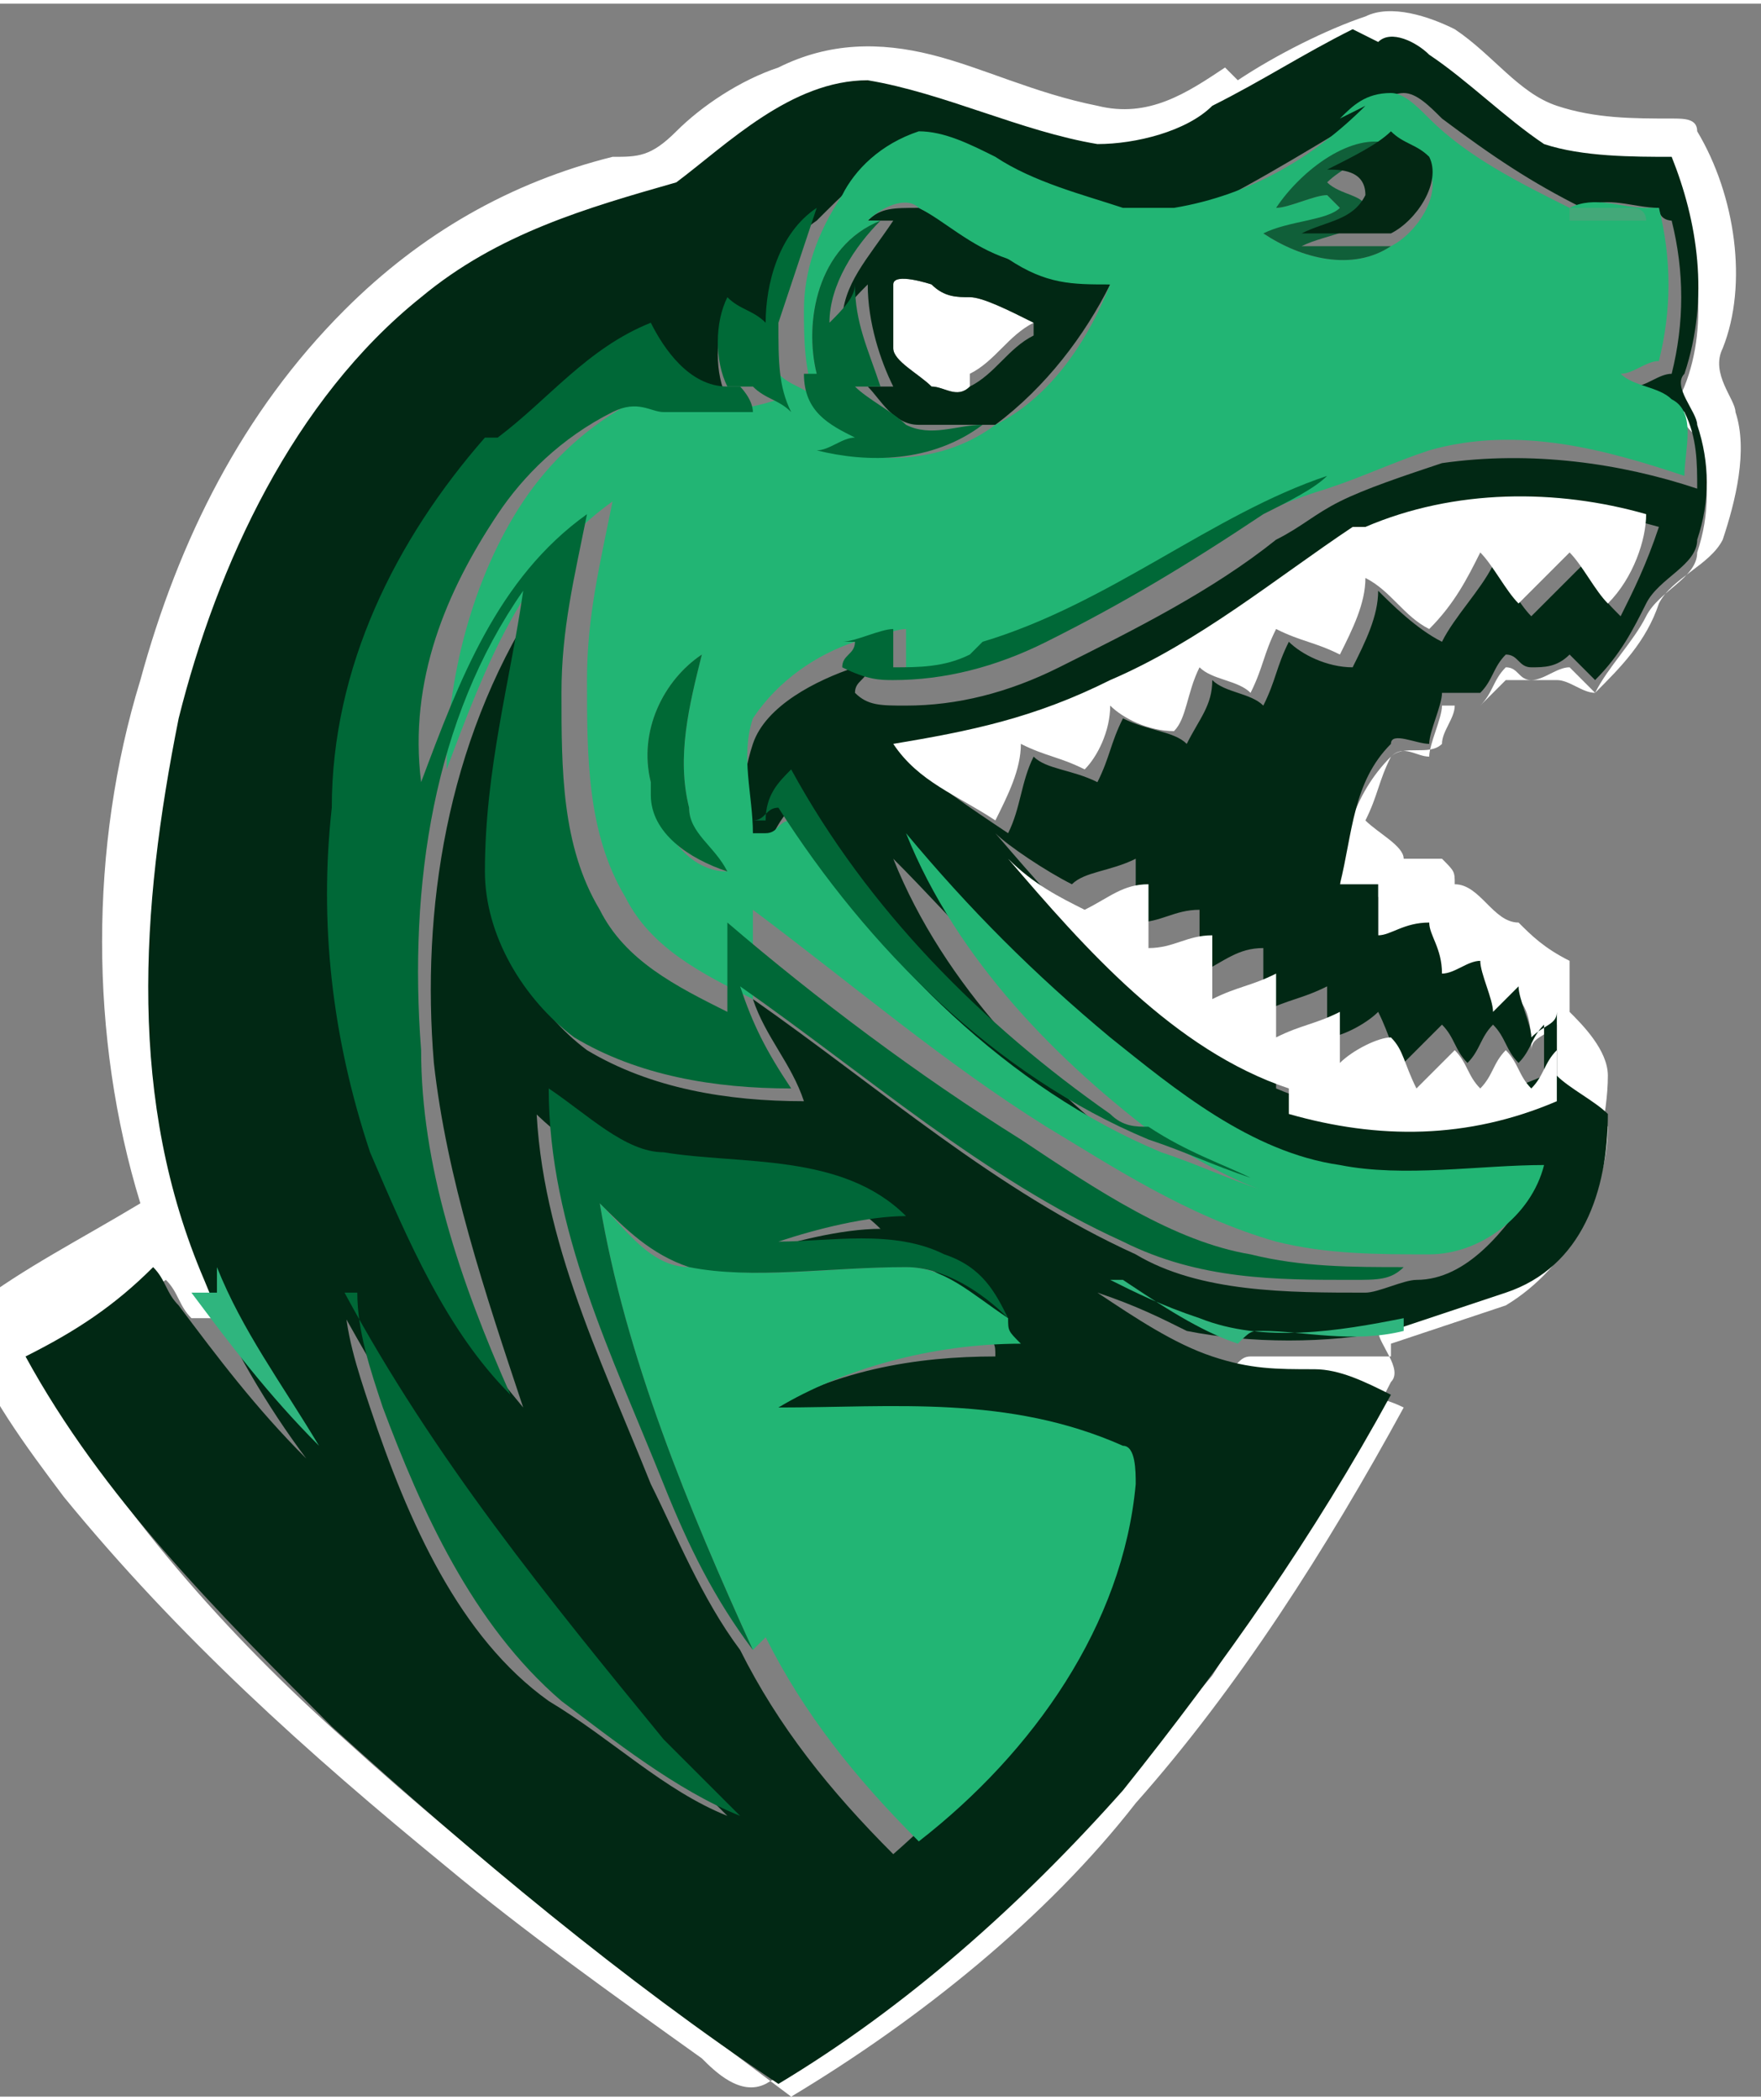 <?xml version="1.0" encoding="UTF-8"?>
<!DOCTYPE svg PUBLIC "-//W3C//DTD SVG 1.1//EN" "http://www.w3.org/Graphics/SVG/1.1/DTD/svg11.dtd">
<!-- Creator: CorelDRAW 2018 (64-Bit) -->
<svg xmlns="http://www.w3.org/2000/svg" xml:space="preserve" width="0.27in" height="0.322in" version="1.1" style="shape-rendering:geometricPrecision; text-rendering:geometricPrecision; image-rendering:optimizeQuality; fill-rule:evenodd; clip-rule:evenodd"
viewBox="0 0 1.38 1.64"
 xmlns:xlink="http://www.w3.org/1999/xlink">
 <rect x="0" y="0" width="1.38" height="1.64" fill="#808080" stroke="none"/>
 <defs>
  <style type="text/css">
   <![CDATA[
    .fil0 {fill:white}
    .fil12 {fill:#006738;fill-rule:nonzero}
    .fil9 {fill:#006837;fill-rule:nonzero}
    .fil10 {fill:#006935;fill-rule:nonzero}
    .fil7 {fill:#006A37;fill-rule:nonzero}
    .fil2 {fill:#012814;fill-rule:nonzero}
    .fil11 {fill:#026737;fill-rule:nonzero}
    .fil8 {fill:#026837;fill-rule:nonzero}
    .fil5 {fill:#032713;fill-rule:nonzero}
    .fil4 {fill:#105F39;fill-rule:nonzero}
    .fil3 {fill:#22B574;fill-rule:nonzero}
    .fil13 {fill:#2FB57E;fill-rule:nonzero}
    .fil6 {fill:#43A879;fill-rule:nonzero}
    .fil1 {fill:white;fill-rule:nonzero}
   ]]>
  </style>
 </defs>
 <g id="Layer_x0020_1">
  <g id="_988839216">
   <path class="fil0" d="M0.76 0.29c0.02,-0.01 0.03,-0.03 0.05,-0.04 -0.02,-0.01 -0.04,-0.02 -0.05,-0.02 -0.01,-0 -0.02,-0 -0.03,-0.01 -0,-0 -0.03,-0.01 -0.03,-0 -0,0.01 -0,0.04 0,0.05 0,0.01 0.02,0.02 0.03,0.03 0.01,0 0.02,0.01 0.03,0z"/>
   <path class="fil1" d="M0.97 0.06c0.03,-0.02 0.07,-0.04 0.1,-0.05 0.02,-0.01 0.05,0 0.07,0.01 0.03,0.02 0.05,0.05 0.08,0.06 0.03,0.01 0.06,0.01 0.09,0.01 0.01,-0 0.02,0 0.02,0.01 0.03,0.05 0.04,0.12 0.02,0.17 -0.01,0.02 0.01,0.04 0.01,0.05 0.01,0.03 0,0.07 -0.01,0.1 -0.01,0.02 -0.04,0.03 -0.05,0.05 -0.01,0.03 -0.03,0.05 -0.05,0.07 -0.01,-0 -0.02,-0.01 -0.03,-0.01 -0.01,0 -0.03,0 -0.04,0 -0.01,0.01 -0.01,0.01 -0.02,0.02 -0,-0 -0.01,-0 -0.02,-0 -0,0.01 -0.01,0.02 -0.01,0.03 -0.01,0.01 -0.03,0 -0.04,0.01 -0.01,0.02 -0.01,0.03 -0.02,0.05 0.01,0.01 0.03,0.02 0.03,0.03 0.01,0 0.02,-0 0.03,0 0.01,0.01 0.01,0.01 0.01,0.02 0.02,0 0.03,0.03 0.05,0.03 0.01,0.01 0.02,0.02 0.04,0.03 0,0.01 0,0.03 0,0.04 0.01,0.01 0.03,0.03 0.03,0.05 0,0.03 -0.01,0.07 -0.02,0.1 -0.01,0.03 -0.03,0.05 -0.06,0.06 -0.03,0.02 -0.06,0.02 -0.1,0.04 0,0.01 0.02,0.03 0.01,0.04 -0.04,0.08 -0.09,0.15 -0.14,0.23 -0.05,0.06 -0.1,0.12 -0.16,0.18 -0.06,0.06 -0.12,0.1 -0.19,0.14 -0.02,0.01 -0.04,-0.01 -0.05,-0.02 -0.07,-0.05 -0.14,-0.1 -0.2,-0.15 -0.11,-0.09 -0.21,-0.18 -0.3,-0.29 -0.03,-0.04 -0.06,-0.08 -0.08,-0.13 0,-0 0.01,-0.01 0.01,-0.02 0.04,-0.03 0.08,-0.05 0.13,-0.08 -0.04,-0.13 -0.04,-0.28 -0,-0.41 0.03,-0.11 0.08,-0.21 0.16,-0.29 0.06,-0.06 0.13,-0.1 0.21,-0.12 0.02,-0 0.03,-0 0.05,-0.02 0.02,-0.02 0.05,-0.04 0.08,-0.05 0.04,-0.02 0.08,-0.02 0.12,-0.01 0.04,0.01 0.08,0.03 0.13,0.04 0.04,0.01 0.07,-0.01 0.1,-0.03zm0.1 -0.03l0 0c-0.04,0.01 -0.07,0.04 -0.11,0.06 -0.03,0.01 -0.06,0.03 -0.09,0.03 -0.06,-0.01 -0.12,-0.05 -0.18,-0.05 -0.06,-0 -0.11,0.05 -0.15,0.08 -0.07,0.01 -0.14,0.04 -0.2,0.09 -0.1,0.08 -0.16,0.2 -0.19,0.33 -0.03,0.14 -0.04,0.3 0.02,0.44 -0,0.01 -0,0.02 -0,0.02 -0.01,-0 -0.01,-0 -0.02,-0 -0.01,-0.01 -0.01,-0.02 -0.02,-0.03 -0.03,0.02 -0.07,0.04 -0.1,0.07 0.06,0.11 0.15,0.21 0.24,0.29 0.11,0.1 0.23,0.19 0.35,0.28 0.1,-0.06 0.2,-0.14 0.27,-0.23 0.08,-0.09 0.15,-0.2 0.21,-0.31 -0.02,-0.01 -0.04,-0.01 -0.06,-0.02 -0.03,-0.01 -0.05,-0 -0.08,-0.01 0.01,-0 0.01,-0.01 0.02,-0.01 0.04,-0 0.08,0 0.11,-0 0,-0 0,-0.01 0,-0.01 0.03,-0.01 0.06,-0.02 0.09,-0.03 0.05,-0.03 0.08,-0.09 0.08,-0.14 -0.01,-0.02 -0.02,-0.02 -0.04,-0.03 0,-0.02 0,-0.03 0,-0.05 -0.01,0.01 -0.02,0.01 -0.02,0.02 -0,-0.01 -0,-0.03 -0.01,-0.04 -0,0 -0.01,0.01 -0.02,0.02 -0,-0.01 -0.01,-0.03 -0.01,-0.04 -0.01,0 -0.02,0 -0.03,0.01 -0,-0.01 -0.01,-0.02 -0.01,-0.04 -0.01,0 -0.02,0.01 -0.04,0.01 -0,-0.01 -0,-0.03 -0,-0.04 -0.01,0 -0.02,0 -0.03,0 0,-0.04 0.01,-0.08 0.04,-0.11 0.01,-0.01 0.02,-0 0.03,-0 0,-0.01 0.01,-0.03 0.01,-0.04 0.01,-0 0.02,0 0.03,-0 0.01,-0.01 0.01,-0.02 0.02,-0.03 0.01,0 0.01,0.01 0.02,0.01 0.01,-0 0.02,-0.01 0.03,-0.01 0.01,0.01 0.01,0.01 0.02,0.02 0.01,-0.02 0.03,-0.04 0.04,-0.06 0.01,-0.02 0.04,-0.03 0.04,-0.05 0.01,-0.03 0.01,-0.06 -0,-0.09 -0.01,-0.01 -0.02,-0.02 -0.01,-0.04 0.02,-0.05 0.01,-0.11 -0.01,-0.17 -0.03,0 -0.07,0 -0.1,-0.01 -0.04,-0.01 -0.06,-0.04 -0.09,-0.07 -0.01,-0.01 -0.03,-0.01 -0.04,-0.01z"/>
   <path class="fil2" d="M1.08 0.03c0.01,-0.01 0.03,-0 0.04,0.01 0.03,0.02 0.06,0.05 0.09,0.07 0.03,0.01 0.07,0.01 0.1,0.01 0.02,0.05 0.03,0.11 0.01,0.17 -0.01,0.01 0.01,0.03 0.01,0.04 0.01,0.03 0.01,0.06 0,0.09 -0,0.02 -0.03,0.03 -0.04,0.05 -0.01,0.02 -0.02,0.04 -0.04,0.06 -0.01,-0.01 -0.01,-0.01 -0.02,-0.02 -0.01,0.01 -0.02,0.01 -0.03,0.01 -0.01,-0 -0.01,-0.01 -0.02,-0.01 -0.01,0.01 -0.01,0.02 -0.02,0.03 -0.01,0 -0.02,0 -0.03,0 -0,0.01 -0.01,0.03 -0.01,0.04 -0.01,-0 -0.03,-0.01 -0.03,0 -0.03,0.03 -0.03,0.07 -0.04,0.11 0.01,-0 0.02,-0 0.03,-0 0,0.01 0,0.03 0,0.04 0.01,-0 0.02,-0.01 0.04,-0.01 0,0.01 0.01,0.02 0.01,0.04 0.01,-0 0.02,-0.01 0.03,-0.01 0,0.01 0.01,0.03 0.01,0.04 0,-0 0.01,-0.01 0.02,-0.02 0,0.01 0.01,0.03 0.01,0.04 0.01,-0.01 0.02,-0.01 0.02,-0.02 -0,0.02 -0,0.03 -0,0.05 0.01,0.01 0.03,0.02 0.04,0.03 0,0.06 -0.02,0.12 -0.08,0.14 -0.03,0.01 -0.06,0.02 -0.09,0.03 -0.05,0.01 -0.11,0.01 -0.16,-0 -0.02,-0.01 -0.04,-0.02 -0.07,-0.03 0.03,0.02 0.06,0.04 0.09,0.05 0.03,0.01 0.05,0.01 0.08,0.01 0.02,0 0.04,0.01 0.06,0.02 -0.06,0.11 -0.13,0.21 -0.21,0.31 -0.08,0.09 -0.17,0.17 -0.27,0.23 -0.12,-0.08 -0.24,-0.18 -0.35,-0.28 -0.09,-0.09 -0.18,-0.18 -0.24,-0.29 0.04,-0.02 0.07,-0.04 0.1,-0.07 0.01,0.01 0.01,0.02 0.02,0.03 0.03,0.04 0.06,0.08 0.1,0.12 -0.03,-0.04 -0.06,-0.09 -0.08,-0.14 -0.06,-0.14 -0.05,-0.29 -0.02,-0.44 0.03,-0.12 0.09,-0.25 0.19,-0.33 0.06,-0.05 0.13,-0.07 0.2,-0.09 0.04,-0.03 0.09,-0.08 0.15,-0.08 0.06,0.01 0.12,0.04 0.18,0.05 0.03,0 0.07,-0.01 0.09,-0.03 0.04,-0.02 0.07,-0.04 0.11,-0.06zm-0.03 0.07l0 0c-0.05,0.03 -0.1,0.06 -0.15,0.08 -0.01,0 -0.02,0 -0.04,0 -0.04,-0.01 -0.07,-0.02 -0.1,-0.04 -0.02,-0.01 -0.04,-0.02 -0.06,-0.02 -0.02,0.01 -0.04,0.03 -0.06,0.05 -0.03,0.02 -0.04,0.06 -0.04,0.09 -0.01,-0.01 -0.02,-0.01 -0.03,-0.02 -0.01,0.02 -0.01,0.05 0,0.07 -0.03,-0 -0.05,-0.03 -0.06,-0.05 -0.05,0.02 -0.09,0.05 -0.12,0.09 -0.08,0.08 -0.12,0.18 -0.12,0.29 -0,0.09 0.01,0.18 0.03,0.27 0.02,0.07 0.06,0.13 0.11,0.19 -0.03,-0.09 -0.06,-0.18 -0.07,-0.27 -0.01,-0.12 0.01,-0.25 0.08,-0.36 -0.01,0.07 -0.03,0.15 -0.03,0.22 -0,0.05 0.03,0.1 0.07,0.13 0.05,0.03 0.11,0.04 0.17,0.04 -0.01,-0.03 -0.03,-0.05 -0.04,-0.08 0.1,0.07 0.19,0.15 0.3,0.2 0.05,0.03 0.12,0.03 0.18,0.03 0.01,0 0.03,-0.01 0.04,-0.01 0.04,-0 0.07,-0.04 0.09,-0.07 -0.05,0.01 -0.11,0.01 -0.16,0 -0.07,-0.02 -0.12,-0.06 -0.18,-0.1 -0.06,-0.05 -0.11,-0.11 -0.16,-0.16 0.04,0.1 0.12,0.18 0.2,0.24 -0.01,-0 -0.02,-0.01 -0.03,-0.01 -0.1,-0.07 -0.2,-0.16 -0.25,-0.27 -0.01,0.01 -0.02,0.03 -0.02,0.04 -0,0 -0,0 -0.01,0 -0.01,-0.03 -0.01,-0.06 -0,-0.09 0.01,-0.03 0.05,-0.05 0.08,-0.06 0,0 0.01,0 0.01,0 -0,0.01 -0.01,0.01 -0.01,0.02 0.01,0.01 0.02,0.01 0.04,0.01 0.04,-0 0.08,-0.01 0.12,-0.03 0.06,-0.03 0.12,-0.06 0.17,-0.1 0.02,-0.01 0.03,-0.02 0.05,-0.03 0.02,-0.01 0.05,-0.02 0.08,-0.03 0.07,-0.01 0.14,0 0.2,0.02 -0,-0.02 0,-0.04 -0.01,-0.06 -0.01,-0.01 -0.03,-0.01 -0.04,-0.02 0.01,-0 0.02,-0.01 0.03,-0.01 0.01,-0.04 0.01,-0.08 -0,-0.12 -0,-0 -0.01,-0 -0.01,-0.01 -0.02,-0 -0.04,-0.01 -0.06,0 -0.04,-0.02 -0.07,-0.04 -0.11,-0.07 -0.01,-0.01 -0.02,-0.02 -0.03,-0.02 -0.01,0 -0.03,0.01 -0.04,0.02zm0.02 0.32l0 0c-0.07,0.03 -0.13,0.08 -0.19,0.12 -0.05,0.03 -0.11,0.04 -0.17,0.05 0.02,0.02 0.05,0.04 0.08,0.06 0.01,-0.02 0.01,-0.04 0.02,-0.06 0.01,0.01 0.03,0.01 0.05,0.02 0.01,-0.02 0.01,-0.03 0.02,-0.05 0.02,0.01 0.04,0.01 0.05,0.02 0.01,-0.02 0.02,-0.03 0.02,-0.05 0.01,0.01 0.03,0.01 0.04,0.02 0.01,-0.02 0.01,-0.03 0.02,-0.05 0.01,0.01 0.03,0.02 0.05,0.02 0.01,-0.02 0.02,-0.04 0.02,-0.06 0.01,0.01 0.03,0.03 0.05,0.04 0.01,-0.02 0.03,-0.04 0.04,-0.06 0.01,0.01 0.02,0.03 0.03,0.04 0.01,-0.01 0.03,-0.03 0.04,-0.04 0.01,0.02 0.02,0.03 0.03,0.04 0.01,-0.02 0.02,-0.04 0.03,-0.07 -0.07,-0.02 -0.15,-0.02 -0.22,0.01zm-0.07 0.43l0 0c0.07,0.03 0.14,0.02 0.21,-0.01 -0,-0.01 -0,-0.02 -0,-0.04 -0.01,0.01 -0.01,0.02 -0.02,0.03 -0.01,-0.01 -0.01,-0.02 -0.02,-0.03 -0.01,0.01 -0.01,0.02 -0.02,0.03 -0.01,-0.01 -0.01,-0.02 -0.02,-0.03 -0.01,0.01 -0.02,0.02 -0.03,0.03 -0.01,-0.01 -0.01,-0.02 -0.02,-0.04 -0.01,0.01 -0.03,0.02 -0.04,0.02 0,-0.01 0,-0.03 0,-0.04 -0.02,0.01 -0.03,0.01 -0.05,0.02 0,-0.02 0,-0.03 0,-0.05 -0.02,0 -0.03,0.01 -0.05,0.02 0,-0.02 0,-0.03 0,-0.05 -0.02,0 -0.03,0.01 -0.05,0.01 0,-0.02 0,-0.03 0,-0.05 -0.02,0.01 -0.04,0.01 -0.05,0.02 -0.02,-0.01 -0.05,-0.03 -0.06,-0.04 0.06,0.07 0.13,0.15 0.22,0.18zm-0.58 0l0 0c0,0.11 0.05,0.21 0.09,0.31 0.02,0.04 0.04,0.09 0.07,0.13 0.03,0.06 0.07,0.11 0.12,0.16 0.08,-0.07 0.16,-0.17 0.17,-0.28 -0,-0.01 0.01,-0.03 -0.01,-0.03 -0.08,-0.04 -0.18,-0.04 -0.27,-0.03 0.06,-0.04 0.13,-0.05 0.19,-0.05 -0,-0.01 -0,-0.01 -0.01,-0.02 -0.01,-0.02 -0.03,-0.05 -0.05,-0.05 -0.04,-0.01 -0.09,-0.01 -0.13,-0.01 0.03,-0.01 0.07,-0.02 0.1,-0.02 -0.05,-0.05 -0.13,-0.04 -0.19,-0.05 -0.04,-0 -0.07,-0.03 -0.09,-0.05zm-0.15 0.16l0 0c0,0.03 0.01,0.06 0.02,0.09 0.03,0.09 0.07,0.18 0.14,0.23 0.05,0.03 0.09,0.07 0.14,0.09 -0.02,-0.02 -0.04,-0.04 -0.06,-0.06 -0.1,-0.11 -0.18,-0.22 -0.25,-0.35z"/>
   <path class="fil2" d="M0.68 0.17c0.01,-0.01 0.02,-0.01 0.04,-0.01 0.02,0.01 0.05,0.03 0.07,0.04 0.02,0.01 0.05,0.01 0.08,0.02 -0.02,0.04 -0.05,0.08 -0.09,0.11 -0.02,0 -0.04,0 -0.06,-0 -0.02,-0 -0.03,-0.02 -0.04,-0.03 0.01,0 0.01,0 0.02,0 -0.01,-0.02 -0.02,-0.05 -0.02,-0.08 -0.01,0.01 -0.02,0.02 -0.02,0.03 0,-0.03 0.02,-0.05 0.04,-0.08zm0.13 0.08c-0.02,-0.01 -0.04,-0.02 -0.05,-0.02 -0.01,-0 -0.02,-0 -0.03,-0.01 -0,-0 -0.03,-0.01 -0.03,-0 -0,0.01 -0,0.04 0,0.05 0,0.01 0.02,0.02 0.03,0.03 0.01,0 0.02,0.01 0.03,0 0.02,-0.01 0.03,-0.03 0.05,-0.04z"/>
   <path class="fil3" d="M1.05 0.09c0.01,-0.01 0.02,-0.02 0.04,-0.02 0.01,0 0.02,0.01 0.03,0.02 0.03,0.03 0.07,0.05 0.11,0.07 0.02,-0.01 0.04,-0 0.06,-0 -0.02,-0 -0.04,0 -0.05,0 0.02,0 0.04,0 0.06,0 0.01,0.04 0.01,0.08 0,0.12 -0.01,0 -0.02,0.01 -0.03,0.01 0.01,0.01 0.03,0.01 0.04,0.02 0.02,0.01 0.01,0.04 0.01,0.06 -0.06,-0.02 -0.13,-0.04 -0.2,-0.02 -0.03,0.01 -0.05,0.02 -0.08,0.03 -0.1,0.03 -0.18,0.1 -0.27,0.13 -0.02,0.01 -0.04,0.01 -0.06,0.01 -0,-0.01 -0,-0.02 -0,-0.03 -0.01,0 -0.03,0.01 -0.04,0.01 -0.03,0.01 -0.06,0.03 -0.08,0.06 -0.01,0.03 -0,0.06 0,0.09 0,-0 0,-0 0.01,-0 0.01,-0 0.01,-0.01 0.02,-0.01 0.07,0.11 0.17,0.21 0.29,0.26 0.03,0.01 0.05,0.02 0.08,0.03 -0.03,-0.01 -0.06,-0.03 -0.08,-0.04 -0.08,-0.06 -0.16,-0.14 -0.2,-0.24 0.05,0.06 0.1,0.11 0.16,0.16 0.05,0.04 0.11,0.09 0.18,0.1 0.05,0.01 0.11,0 0.16,-0 -0.01,0.04 -0.05,0.07 -0.09,0.07 -0.04,0 -0.08,0 -0.12,-0.01 -0.07,-0.02 -0.13,-0.06 -0.18,-0.09 -0.08,-0.05 -0.15,-0.11 -0.23,-0.17 0,0.03 0,0.05 0,0.07 -0.04,-0.02 -0.08,-0.04 -0.1,-0.08 -0.03,-0.05 -0.03,-0.11 -0.03,-0.17 0,-0.05 0.01,-0.09 0.02,-0.14 -0.07,0.05 -0.1,0.13 -0.13,0.21 -0,-0.07 0.02,-0.15 0.06,-0.21 0.02,-0.03 0.05,-0.06 0.09,-0.08 0.01,-0.01 0.02,-0 0.04,0 0.02,0.01 0.04,0.01 0.07,0 -0,-0 -0.01,-0.01 -0.01,-0.02 0,0 0.01,0 0.01,0 0.01,0.01 0.02,0.01 0.03,0.02 -0.01,-0.02 -0.01,-0.05 -0.01,-0.07 0,-0.03 0.01,-0.06 0.03,-0.09 0.01,-0.02 0.03,-0.04 0.06,-0.05 0.02,0 0.04,0.01 0.06,0.02 0.03,0.02 0.07,0.03 0.1,0.04 0.01,0 0.02,0 0.04,-0 0.06,-0.01 0.11,-0.04 0.15,-0.08zm-0.05 0.07l0 0c0.01,-0 0.03,-0.01 0.04,-0.01 0,0 0.01,0.01 0.01,0.01 -0.02,0.02 -0.04,0.02 -0.06,0.02 0.03,0.02 0.07,0.03 0.1,0.01 0.02,-0.01 0.04,-0.04 0.03,-0.06 -0.01,-0.01 -0.02,-0.01 -0.03,-0.02 -0.04,-0.01 -0.07,0.03 -0.09,0.05zm-0.31 0.01l0 0c-0.05,0.02 -0.06,0.08 -0.05,0.12 0.01,0.02 0.03,0.03 0.04,0.05 -0.01,0 -0.02,0.01 -0.03,0.01 0.04,0.01 0.09,0.01 0.13,-0.02 0.04,-0.02 0.07,-0.06 0.09,-0.11 -0.03,-0 -0.05,-0 -0.08,-0.02 -0.03,-0.01 -0.05,-0.03 -0.07,-0.04 -0.01,-0.01 -0.03,-0 -0.04,0.01zm-0.18 0.45l0 0c0.01,0.03 0.03,0.06 0.06,0.06 -0.01,-0.01 -0.03,-0.03 -0.03,-0.05 -0.01,-0.04 -0,-0.08 0.01,-0.12 -0.03,0.02 -0.05,0.06 -0.04,0.1z"/>
   <path class="fil3" d="M0.59 1.29c-0.05,-0.11 -0.1,-0.23 -0.12,-0.35 0.02,0.02 0.04,0.05 0.07,0.05 0.06,0.01 0.11,0 0.17,0 0.03,0 0.05,0.02 0.08,0.04 0,0.01 0,0.01 0.01,0.02 -0.07,0 -0.14,0.02 -0.19,0.05 0.09,-0 0.18,-0.01 0.27,0.03 0.01,0 0.01,0.02 0.01,0.03 -0.01,0.11 -0.08,0.21 -0.17,0.28 -0.05,-0.05 -0.09,-0.1 -0.12,-0.16z"/>
   <path class="fil4" d="M1 0.16c0.02,-0.03 0.06,-0.06 0.09,-0.05 -0.02,0.01 -0.04,0.02 -0.05,0.03 0.01,0.01 0.03,0.01 0.03,0.02 -0,0.02 -0.03,0.02 -0.05,0.03 0.02,0 0.05,0 0.07,0 -0.03,0.02 -0.07,0.01 -0.1,-0.01 0.02,-0.01 0.05,-0.01 0.06,-0.02 -0,-0 -0.01,-0.01 -0.01,-0.01 -0.01,0 -0.03,0.01 -0.04,0.01z"/>
   <path class="fil5" d="M1.04 0.13c0.02,-0.01 0.04,-0.02 0.05,-0.03 0.01,0.01 0.02,0.01 0.03,0.02 0.01,0.02 -0.01,0.05 -0.03,0.06 -0.02,0 -0.05,-0 -0.07,-0 0.02,-0.01 0.04,-0.01 0.05,-0.03 -0,-0.02 -0.02,-0.02 -0.03,-0.02z"/>
   <path class="fil6" d="M1.23 0.16c0.02,-0 0.04,-0 0.05,-0 0,0 0.01,0 0.01,0.01 -0.02,0 -0.04,-0 -0.06,-0z"/>
   <path class="fil7" d="M0.6 0.25c0,-0.03 0.01,-0.07 0.04,-0.09 -0.01,0.03 -0.02,0.06 -0.03,0.09 -0,0.03 0,0.05 0.01,0.07 -0.01,-0.01 -0.02,-0.01 -0.03,-0.02 -0,-0 -0.01,-0 -0.01,-0 -0,-0 -0.01,-0 -0.01,-0 -0.01,-0.02 -0.01,-0.05 -0,-0.07 0.01,0.01 0.02,0.01 0.03,0.02z"/>
   <path class="fil8" d="M0.64 0.29c-0.01,-0.04 -0,-0.1 0.05,-0.12 -0.02,0.02 -0.04,0.05 -0.04,0.08 0.01,-0.01 0.02,-0.02 0.02,-0.03 0,0.03 0.01,0.05 0.02,0.08 -0.01,-0 -0.01,-0 -0.02,-0 0.01,0.01 0.03,0.02 0.04,0.03 0.02,0.01 0.04,0 0.06,0 -0.04,0.03 -0.09,0.03 -0.13,0.02 0.01,-0 0.02,-0.01 0.03,-0.01 -0.02,-0.01 -0.04,-0.02 -0.04,-0.05z"/>
   <path class="fil9" d="M0.39 0.34c0.04,-0.03 0.07,-0.07 0.12,-0.09 0.01,0.02 0.03,0.05 0.06,0.05 0,0 0.01,0 0.01,0 0,0 0.01,0.01 0.01,0.02 -0.02,0 -0.04,0 -0.07,-0 -0.01,-0 -0.02,-0.01 -0.04,-0 -0.04,0.02 -0.07,0.05 -0.09,0.08 -0.04,0.06 -0.07,0.13 -0.06,0.21 0.03,-0.08 0.06,-0.16 0.13,-0.21 -0.01,0.05 -0.02,0.09 -0.02,0.14 -0,0.06 -0,0.12 0.03,0.17 0.02,0.04 0.06,0.06 0.1,0.08 -0,-0.02 -0,-0.05 -0,-0.07 0.07,0.06 0.15,0.12 0.23,0.17 0.06,0.04 0.12,0.08 0.18,0.09 0.04,0.01 0.08,0.01 0.12,0.01 -0.01,0.01 -0.02,0.01 -0.04,0.01 -0.06,0 -0.12,-0 -0.18,-0.03 -0.11,-0.05 -0.2,-0.13 -0.3,-0.2 0.01,0.03 0.02,0.05 0.04,0.08 -0.06,0 -0.12,-0.01 -0.17,-0.04 -0.04,-0.03 -0.07,-0.08 -0.07,-0.13 -0,-0.08 0.02,-0.15 0.03,-0.22 -0.07,0.1 -0.09,0.23 -0.08,0.36 0,0.09 0.03,0.18 0.07,0.27 -0.05,-0.05 -0.08,-0.12 -0.11,-0.19 -0.03,-0.09 -0.04,-0.18 -0.03,-0.27 0,-0.11 0.05,-0.21 0.12,-0.29z"/>
   <path class="fil9" d="M0.77 0.5c0.1,-0.03 0.18,-0.1 0.27,-0.13 -0.01,0.01 -0.03,0.02 -0.05,0.03 -0.06,0.04 -0.11,0.07 -0.17,0.1 -0.04,0.02 -0.08,0.03 -0.12,0.03 -0.01,0 -0.02,-0 -0.04,-0.01 0,-0.01 0.01,-0.01 0.01,-0.02 -0,-0 -0.01,-0 -0.01,-0 0.01,-0 0.03,-0.01 0.04,-0.01 0,0.01 0,0.02 0,0.03 0.02,0 0.04,0 0.06,-0.01z"/>
   <path class="fil9" d="M0.27 1.01c0.07,0.13 0.16,0.24 0.25,0.35 0.02,0.02 0.04,0.04 0.06,0.06 -0.05,-0.02 -0.1,-0.06 -0.14,-0.09 -0.07,-0.06 -0.11,-0.15 -0.14,-0.23 -0.01,-0.03 -0.02,-0.06 -0.02,-0.09z"/>
   <path class="fil1" d="M1.07 0.41c0.07,-0.03 0.15,-0.03 0.22,-0.01 -0,0.02 -0.01,0.05 -0.03,0.07 -0.01,-0.01 -0.02,-0.03 -0.03,-0.04 -0.01,0.01 -0.03,0.03 -0.04,0.04 -0.01,-0.01 -0.02,-0.03 -0.03,-0.04 -0.01,0.02 -0.02,0.04 -0.04,0.06 -0.02,-0.01 -0.03,-0.03 -0.05,-0.04 -0,0.02 -0.01,0.04 -0.02,0.06 -0.02,-0.01 -0.03,-0.01 -0.05,-0.02 -0.01,0.02 -0.01,0.03 -0.02,0.05 -0.01,-0.01 -0.03,-0.01 -0.04,-0.02 -0.01,0.02 -0.01,0.04 -0.02,0.05 -0.02,-0 -0.04,-0.01 -0.05,-0.02 -0,0.02 -0.01,0.04 -0.02,0.05 -0.02,-0.01 -0.03,-0.01 -0.05,-0.02 -0,0.02 -0.01,0.04 -0.02,0.06 -0.03,-0.02 -0.06,-0.03 -0.08,-0.06 0.06,-0.01 0.11,-0.02 0.17,-0.05 0.07,-0.03 0.13,-0.08 0.19,-0.12z"/>
   <path class="fil10" d="M0.51 0.61c-0.01,-0.04 0.01,-0.08 0.04,-0.1 -0.01,0.04 -0.02,0.08 -0.01,0.12 0,0.02 0.02,0.03 0.03,0.05 -0.03,-0.01 -0.06,-0.03 -0.06,-0.06z"/>
   <path class="fil11" d="M0.6 0.64c0,-0.02 0.01,-0.03 0.02,-0.04 0.06,0.11 0.15,0.2 0.25,0.27 0.01,0.01 0.02,0.01 0.03,0.01 0.03,0.02 0.06,0.03 0.08,0.04 -0.03,-0.01 -0.05,-0.02 -0.08,-0.03 -0.12,-0.05 -0.22,-0.15 -0.29,-0.26 -0.01,0 -0.01,0.01 -0.02,0.01z"/>
   <path class="fil1" d="M1.01 0.85c-0.09,-0.03 -0.16,-0.11 -0.22,-0.18 0.02,0.02 0.04,0.03 0.06,0.04 0.02,-0.01 0.03,-0.02 0.05,-0.02 -0,0.02 -0,0.03 -0,0.05 0.02,-0 0.03,-0.01 0.05,-0.01 -0,0.02 -0,0.03 -0,0.05 0.02,-0.01 0.03,-0.01 0.05,-0.02 -0,0.02 -0,0.03 -0,0.05 0.02,-0.01 0.03,-0.01 0.05,-0.02 0,0.01 0,0.03 -0,0.04 0.01,-0.01 0.03,-0.02 0.04,-0.02 0.01,0.01 0.01,0.02 0.02,0.04 0.01,-0.01 0.02,-0.02 0.03,-0.03 0.01,0.01 0.01,0.02 0.02,0.03 0.01,-0.01 0.01,-0.02 0.02,-0.03 0.01,0.01 0.01,0.02 0.02,0.03 0.01,-0.01 0.01,-0.02 0.02,-0.03 0,0.01 0,0.02 0,0.04 -0.07,0.03 -0.14,0.03 -0.21,0.01z"/>
   <path class="fil12" d="M0.43 0.85c0.03,0.02 0.06,0.05 0.09,0.05 0.06,0.01 0.14,0 0.19,0.05 -0.03,0 -0.07,0.01 -0.1,0.02 0.04,0 0.09,-0.01 0.13,0.01 0.03,0.01 0.04,0.03 0.05,0.05 -0.02,-0.02 -0.05,-0.04 -0.08,-0.04 -0.06,-0 -0.12,0.01 -0.17,-0 -0.03,-0.01 -0.05,-0.03 -0.07,-0.05 0.02,0.12 0.07,0.24 0.12,0.35 -0.03,-0.04 -0.05,-0.08 -0.07,-0.13 -0.04,-0.1 -0.09,-0.2 -0.09,-0.31z"/>
   <path class="fil13" d="M0.17 0.99c0.02,0.05 0.05,0.09 0.08,0.14 -0.04,-0.04 -0.07,-0.08 -0.1,-0.12 0.01,0 0.01,0 0.02,0 0,-0.01 0,-0.02 0,-0.02z"/>
   <path class="fil13" d="M0.87 1c0.02,0.01 0.04,0.02 0.07,0.03 0.05,0.02 0.11,0.01 0.16,0 -0,0 -0,0.01 -0,0.01 -0.04,0.01 -0.08,0 -0.11,0 -0.01,0 -0.01,0 -0.02,0.01 -0.03,-0.01 -0.06,-0.03 -0.09,-0.05z"/>
  </g>
 </g>
</svg>
